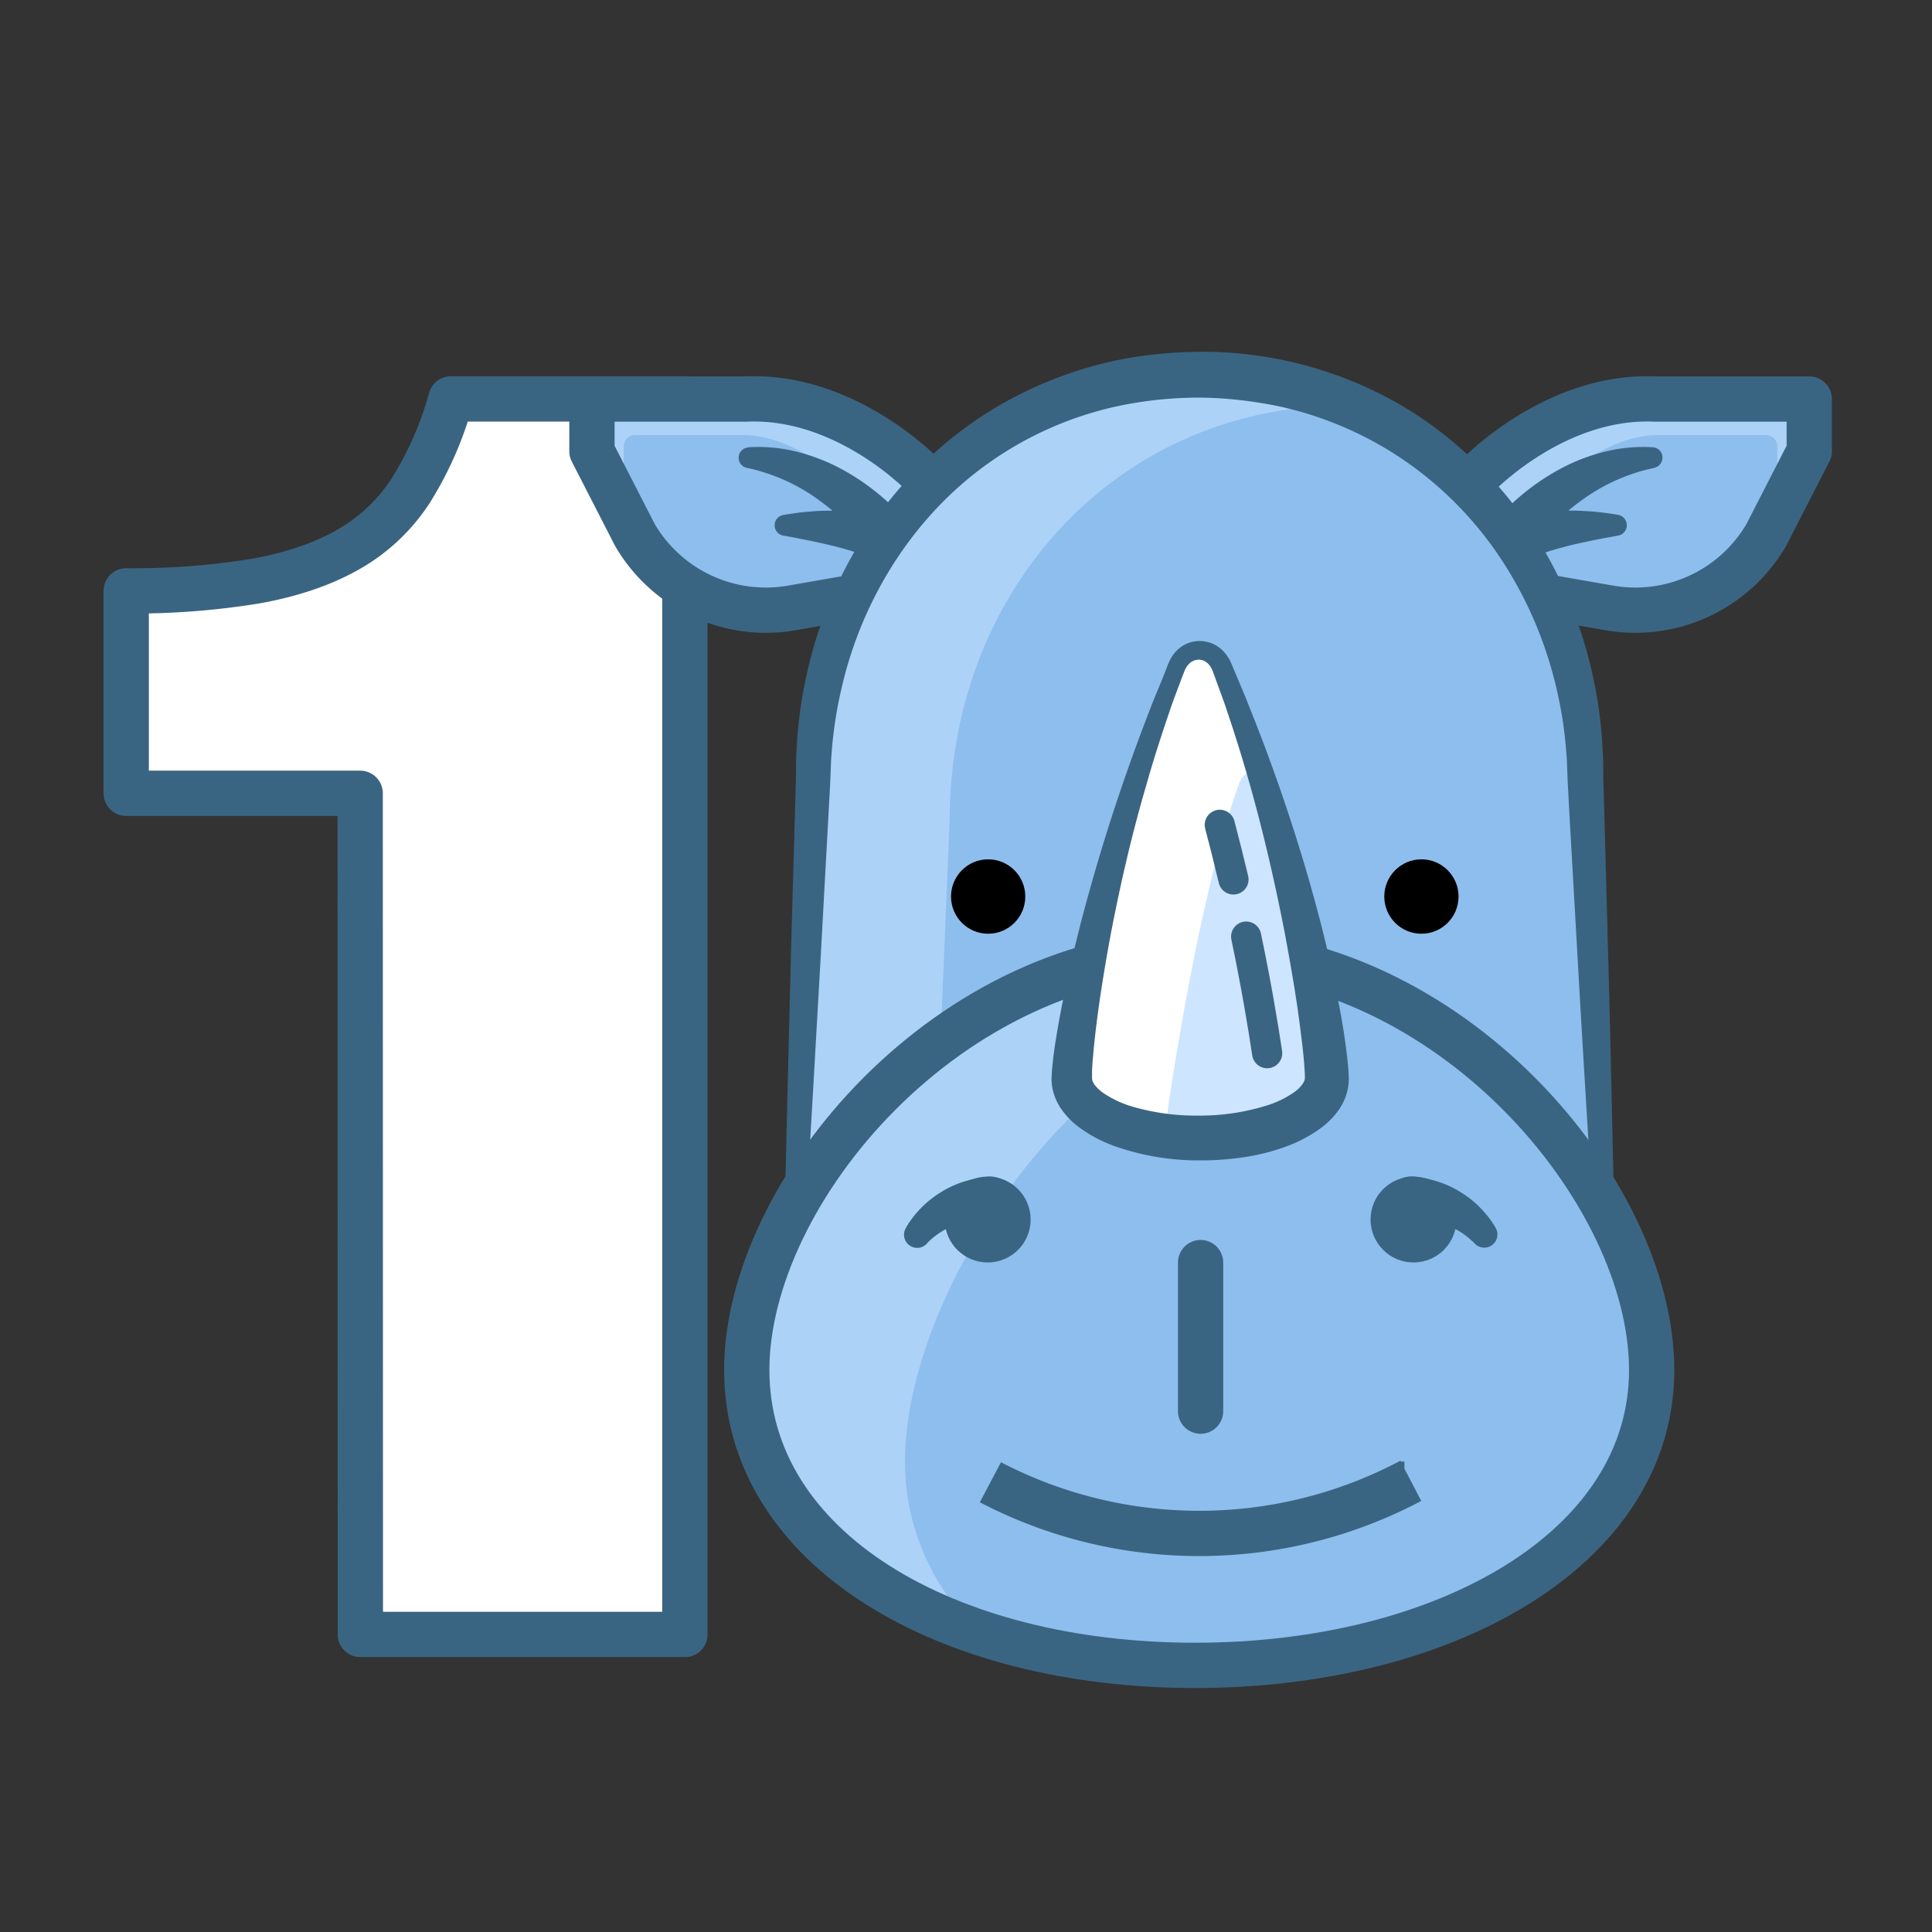 <svg xmlns="http://www.w3.org/2000/svg" viewBox="0 0 512 512"
  width="100%" height="100%">
  <rect x="0" y="0" width="512" height="512" fill="#333333" stroke="none"/>
  <defs>
    <style>
      .cls-11,.cls-7 {stroke:#3a6582}
      .cls-11 {stroke-linecap:round}
      .cls-7 {stroke-linejoin:round}
      .cls-11,.cls-7 {stroke-width:12px}
      .cls-5 {fill:#add2f7}
      .cls-6 {fill:#8ebeed}
      .cls-11,.cls-7 {fill:none}
      .cls-8 {fill:#3a6582}
      .background {
        display: none;
      }
      @media screen and (min-width: 96px) {
        .background {
          display: inline;
        }
      }
    </style>
    <linearGradient id="linear-gradient" x1="-17.48" y1="-17.48" x2="547" y2="547">
      <stop offset="0" stop-color="#fff"/>
      <stop offset="1"/>
    </linearGradient>
  </defs>
  <g class="background">
    <rect x=".1" y=".1" width="512" height="512" rx="112.5" ry="112.5"
      fill="#3ea5fe"/>
    <rect x=".1" y=".1" width="512" height="512" rx="112.5" ry="112.5"
      fill="url(#linear-gradient)" opacity=".2"/>
  </g>
  <path d="M95.45 210.23h-62v-53.65A199.61 199.61 0 0 0 67.7 154q14.33-2.55 24.51-8.33A47.8 47.8 0 0 0 108.86 130a91.06 91.06 0 0 0 10.64-24.28h62v327.43h-86z" stroke-width="12" stroke-linejoin="round" stroke-linecap="round" stroke="#3a6582" fill="#fff"/>
  <path class="cls-5" d="M197.79 105.75h-40.92v13.83l11.41 22.24a40.18 40.18 0 0 0 41.55 19.29l20.17-3.52 19.31-26.26c-2.56-4.54-24.59-26.78-51.52-25.58z"/>
  <path class="cls-6" d="M216.86 122.48c-5.89-4-12.89-7.19-20-7.19h-28.55a3 3 0 0 0-3 3V136l3 5.85a40.18 40.18 0 0 0 41.55 19.29l20.14-3.55 12.84-17.46z"/>
  <path class="cls-7" d="M249.29 131.33c-2.54-4.54-24.57-26.78-51.5-25.58h-40.92v13.83l11.41 22.24a40.18 40.18 0 0 0 41.55 19.29l20.17-3.52"/>
  <path class="cls-8" d="M198.3 118.53a41.42 41.42 0 0 1 12.7 1.15 50.46 50.46 0 0 1 12 4.62 61.22 61.22 0 0 1 10.57 7.24 62.77 62.77 0 0 1 4.7 4.39c.74.78 1.48 1.56 2.17 2.41.35.42.69.85 1 1.29l.51.68.55.8-8.5 8.46-.18-.11-.58-.32-1.34-.68c-1-.44-2-.9-3-1.31a59 59 0 0 0-6.74-2.12c-2.32-.64-4.73-1.14-7.16-1.67-1.22-.24-2.44-.46-3.68-.73s-2.48-.43-3.73-.7h-.1a2.78 2.78 0 0 1 .1-5.46c1.31-.23 2.62-.4 3.93-.59s2.65-.26 4-.38 2.67-.14 4-.16 2.7 0 4.06.07a62.87 62.87 0 0 1 8.28.94 36.07 36.07 0 0 1 4.26 1 20.09 20.09 0 0 1 2.2.79c.37.15.77.33 1.15.51a14.77 14.77 0 0 1 1.48.84l-8.6 8.51-.67-.9-.79-1c-.55-.67-1.08-1.38-1.66-2.06-1.13-1.37-2.3-2.73-3.55-4a63.13 63.13 0 0 0-8.08-7.08A49.95 49.95 0 0 0 198 124h-.1a2.75 2.75 0 0 1 .43-5.43z"/>
  <path class="cls-5" d="M438.55 105.75h40.92v13.83l-11.41 22.24a40.17 40.17 0 0 1-41.54 19.29l-20.16-3.52-19.31-26.26c2.54-4.54 24.57-26.78 51.5-25.58z"/>
  <path class="cls-6" d="M419.48 122.48c5.9-4 12.89-7.19 20-7.19H468a3 3 0 0 1 3 3V136l-3 5.85a40.17 40.17 0 0 1-41.54 19.29l-20.16-3.52-12.84-17.46z"/>
  <path class="cls-7" d="M387.05 131.33c2.54-4.54 24.57-26.78 51.5-25.58h40.92v13.83l-11.41 22.24a40.17 40.17 0 0 1-41.54 19.29l-20.16-3.52"/>
  <path class="cls-8" d="M438.37 124a49.95 49.95 0 0 0-19.63 8.89 63.13 63.13 0 0 0-8.08 7.08c-1.24 1.28-2.42 2.64-3.55 4-.58.68-1.11 1.39-1.66 2.06l-.78 1-.67.9-8.52-8.46a13.82 13.82 0 0 1 1.47-.84c.39-.18.78-.36 1.15-.51a20.09 20.09 0 0 1 2.2-.79 36.55 36.55 0 0 1 4.26-1 62.87 62.87 0 0 1 8.28-.94c1.36-.07 2.71-.06 4.06-.07s2.69.1 4 .16 2.66.22 4 .38 2.62.36 3.93.59a2.79 2.79 0 0 1 .1 5.47h-.1c-1.25.27-2.49.47-3.73.7s-2.46.49-3.68.73c-2.43.53-4.83 1-7.16 1.67a58.17 58.17 0 0 0-6.73 2.12c-1.07.41-2.08.87-3 1.31l-1.34.68-.57.32c-.11.06-.44.27-.19.11l-8.52-8.46.56-.8c.16-.23.33-.46.51-.68.34-.44.68-.87 1-1.29.69-.85 1.43-1.63 2.17-2.41a62.77 62.77 0 0 1 4.7-4.39 61.22 61.22 0 0 1 10.57-7.24 50.53 50.53 0 0 1 12-4.62 41.35 41.35 0 0 1 12.58-1.14 2.75 2.75 0 0 1 .43 5.43z"/>
  <path class="cls-5" d="M420.13 206.7c0-59.3-43.15-107.38-102.32-107.38S215.47 147.4 215.47 206.7c-.14 3.36-.3 7.17-4.81 115.63H425z"/>
  <path class="cls-6" d="M420.13 206.7c0-44.73-24.55-83.07-62-99.22-61.12-.92-106.46 48.3-106.46 109.94l-4.36 104.91H425z"/>
  <ellipse cx="261.87" cy="237.59" rx="9.84" ry="9.86"/>
  <path class="cls-5" d="M437.71 363.07c0 47.4-54.83 78.27-121 78.27S197.9 410.47 197.9 363.07s53.69-110.81 119.91-110.81 119.9 63.4 119.9 110.81z"/>
  <path class="cls-6" d="M437.71 363.07c0-37.29-33.22-84.48-79.63-102.91-66.41 2.22-118.25 79.23-118.25 127.07 0 17.51 7 32.82 19.15 45.23 17 5.77 36.66 8.88 57.68 8.88 66.22 0 121.05-30.87 121.05-78.27z"/>
  <path d="M437.71 363.07c0 47.4-54.83 78.27-121 78.27S197.9 410.47 197.9 363.07s53.69-110.81 119.91-110.81 119.9 63.4 119.9 110.81z" fill="none" stroke-width="12" stroke-linejoin="round" stroke-linecap="round" stroke="#3a6582"/>
  <path class="cls-8" d="M240.15 325.24l.26-.44.23-.37c.15-.23.3-.46.46-.68.3-.45.62-.86.94-1.29a31.61 31.61 0 0 1 2.1-2.38 27.06 27.06 0 0 1 5-4 26.56 26.56 0 0 1 6-2.84 30.78 30.78 0 0 1 6.6-1.4 6 6 0 0 1 1.43 12 6.1 6.1 0 0 1-1.35 0h-.08a19.09 19.09 0 0 0-4.14-.13 16.11 16.11 0 0 0-4.17.85 17.92 17.92 0 0 0-4 1.89 21.66 21.66 0 0 0-1.87 1.31c-.29.24-.59.48-.86.73l-.4.36-.19.18c0 .05-.12.12-.13.11a3.49 3.49 0 1 1-5.82-3.87z"/>
  <ellipse cx="376.69" cy="237.59" rx="9.84" ry="9.86"/>
  <path d="M373.87 392.44l-1.69.88a119.71 119.71 0 0 1-109.35-.32l-.36-.19" stroke-miterlimit="10" fill="none" stroke-width="12" stroke="#3a6582"/>
  <path class="cls-11" d="M318.17 334.6v39.37"/>
  <circle class="cls-11" cx="261.75" cy="323.19" r="5.38"/>
  <path class="cls-8" d="M390.37 329.11s-.08-.06-.13-.11l-.19-.18-.4-.36c-.27-.25-.57-.49-.86-.73a20.22 20.22 0 0 0-1.87-1.31 17.92 17.92 0 0 0-4-1.89 16.12 16.12 0 0 0-4.16-.85 19.16 19.16 0 0 0-4.15.13 6 6 0 0 1-1.32-12 6.26 6.26 0 0 1 1.37 0 30.65 30.65 0 0 1 6.6 1.4 26.36 26.36 0 0 1 6 2.84 26.73 26.73 0 0 1 5 4 31.61 31.61 0 0 1 2.1 2.38c.32.43.64.84.95 1.29l.45.68.23.37.26.44a3.49 3.49 0 1 1-5.82 3.87z"/>
  <circle class="cls-11" cx="374.59" cy="323.19" r="5.38"/>
  <path d="M317.81 172.35c-2.39 0-4.78 1.4-6 4.51-20.52 50.66-27.76 99.65-27.76 109 0 8.69 14.85 15.76 33.8 15.76s33.8-7.07 33.8-15.76c0-9.54-7.25-58.29-27.77-108.95-1.3-3.16-3.69-4.56-6.07-4.56z" fill="#fff"/>
  <path d="M317.81 301.57c18.95 0 33.8-7.07 33.8-15.76 0-7.83-4.89-42.09-18-82.14a6.06 6.06 0 0 0-5.25 4.05c-9.51 26.1-17.66 75.77-19.78 93.26a71.58 71.58 0 0 0 9.23.59z" fill="#cde5fe"/>
  <path d="M326.88 233.06c-1.1-4.64-2.3-9.48-3.62-14.47m12.55 60.51c-1-6.72-2.77-17.51-5.56-30.89" stroke-width="8" stroke-miterlimit="10" fill="none" stroke-linecap="round" stroke="#3a6582"/>
  <path class="cls-8" d="M317.81 174.82a3.65 3.65 0 0 0-2.73 1.15 5.57 5.57 0 0 0-1 1.44c-.12.25-.28.67-.43 1.06l-.45 1.17c-1.18 3.12-2.38 6.23-3.43 9.4-2.15 6.31-4.2 12.66-6 19.07-3.77 12.82-6.77 25.81-9.3 38.89-1.22 6.54-2.34 13.09-3.26 19.64-.46 3.28-.88 6.55-1.21 9.81-.18 1.63-.3 3.24-.45 4.85l-.15 2.36v2.14a3.25 3.25 0 0 0 .18.78 5.64 5.64 0 0 0 .54.94 10.18 10.18 0 0 0 2.31 2.16 27.44 27.44 0 0 0 7.42 3.51 60.47 60.47 0 0 0 18 2.46 59.7 59.7 0 0 0 17.92-2.7 26.27 26.27 0 0 0 7.28-3.56 9.41 9.41 0 0 0 2.15-2.13 5.66 5.66 0 0 0 .46-.83 2.57 2.57 0 0 0 .14-.63c0-.71 0-1.36-.06-2.12l-.16-2.34c-.15-1.59-.3-3.2-.5-4.82-.39-3.24-.82-6.51-1.28-9.77l-.75-4.9-.83-4.9c-.55-3.26-1.16-6.53-1.76-9.79-2.53-13-5.51-26-9.12-38.85q-2.71-9.62-5.9-19.1c-1-3.17-2.23-6.27-3.35-9.42l-.42-1.18c-.14-.39-.29-.81-.39-1a5.52 5.52 0 0 0-.87-1.44 3.59 3.59 0 0 0-2.6-1.35zm0-4.94a8.64 8.64 0 0 1 6.37 2.69 10.5 10.5 0 0 1 1.89 2.74c.26.53.4.89.56 1.28l.5 1.17c1.28 3.12 2.66 6.22 3.87 9.37q3.79 9.41 7.19 19c4.52 12.76 8.53 25.72 11.91 38.87 1.67 6.59 3.21 13.21 4.49 19.91.65 3.36 1.26 6.72 1.75 10.14.26 1.7.47 3.43.68 5.17l.27 2.68c.07.92.11 1.94.16 2.91a14.6 14.6 0 0 1-.67 4.32 15.71 15.71 0 0 1-1.76 3.66 21 21 0 0 1-4.84 5.06 37.76 37.76 0 0 1-10.63 5.44 57.07 57.07 0 0 1-10.86 2.52 78.06 78.06 0 0 1-10.88.71 66.84 66.84 0 0 1-21.65-3.52 36.52 36.52 0 0 1-10.5-5.49 20.57 20.57 0 0 1-4.68-5 15.67 15.67 0 0 1-1.69-3.57 13.85 13.85 0 0 1-.62-4.17c.05-1 .09-2 .18-2.88l.28-2.66c.23-1.73.46-3.45.75-5.15.54-3.39 1.17-6.75 1.83-10.09 1.31-6.68 2.92-13.28 4.57-19.85q5.1-19.69 11.75-38.86 3.32-9.57 7-19c.59-1.58 1.25-3.13 1.9-4.69s1.29-3.12 1.89-4.7l.47-1.18c.15-.39.28-.76.52-1.27a9.71 9.71 0 0 1 1.76-2.73 8.49 8.49 0 0 1 6.24-2.83z"/>
  <path class="cls-8" d="M424.37 319.59h.58l-2.75 2.87c-1.45-23.39-2.9-46.79-4.21-70.2l-2-35.12-.47-8.78c-.09-1.47-.13-2.89-.19-4.33s-.08-2.87-.22-4.26a106.92 106.92 0 0 0-2.47-16.63 108.57 108.57 0 0 0-4.94-16 107.08 107.08 0 0 0-7.4-15 96.14 96.14 0 0 0-21.49-25.11 93.86 93.86 0 0 0-28.59-16.14 89.41 89.41 0 0 0-16-4.08 105.44 105.44 0 0 0-16.47-1.44 104.36 104.36 0 0 0-16.48 1.32 92.9 92.9 0 0 0-44.68 20.17c-17.07 14.14-28.89 34.38-33.73 56.24a108.22 108.22 0 0 0-2.48 16.65c-.14 1.39-.18 2.83-.23 4.26s-.09 2.85-.18 4.33l-.48 8.78-1.92 35.12-2 35.11q-1 17.55-2.13 35.09l-2.74-2.86h.59a2.73 2.73 0 0 1 0 5.46h-.59a2.68 2.68 0 0 1-2.74-2.63v-.23q.35-17.55.8-35.1l.87-35.1 1-35.09.25-8.77c.06-1.45.06-3 .08-4.45s0-3 .12-4.51a116.61 116.61 0 0 1 2.22-18.13 113.17 113.17 0 0 1 5-17.64 116.18 116.18 0 0 1 7.82-16.64 107.18 107.18 0 0 1 23.4-28.39 101.64 101.64 0 0 1 15.08-10.79 106.16 106.16 0 0 1 16.82-7.91 101.33 101.33 0 0 1 17.94-4.82 116.94 116.94 0 0 1 18.48-1.61c24.72-.24 49.79 8.59 68.48 24.95a107.62 107.62 0 0 1 23.4 28.49 114.42 114.42 0 0 1 7.79 16.68 118.16 118.16 0 0 1 5 17.66 115.71 115.71 0 0 1 2.23 18.14c.12 1.53.12 3 .13 4.52s0 3 .08 4.45l.25 8.77.95 35.09c.64 23.39 1.13 46.79 1.64 70.2v.11a2.7 2.7 0 0 1-2.64 2.76h-.7a2.74 2.74 0 0 1 0-5.48z"/>
</svg>
